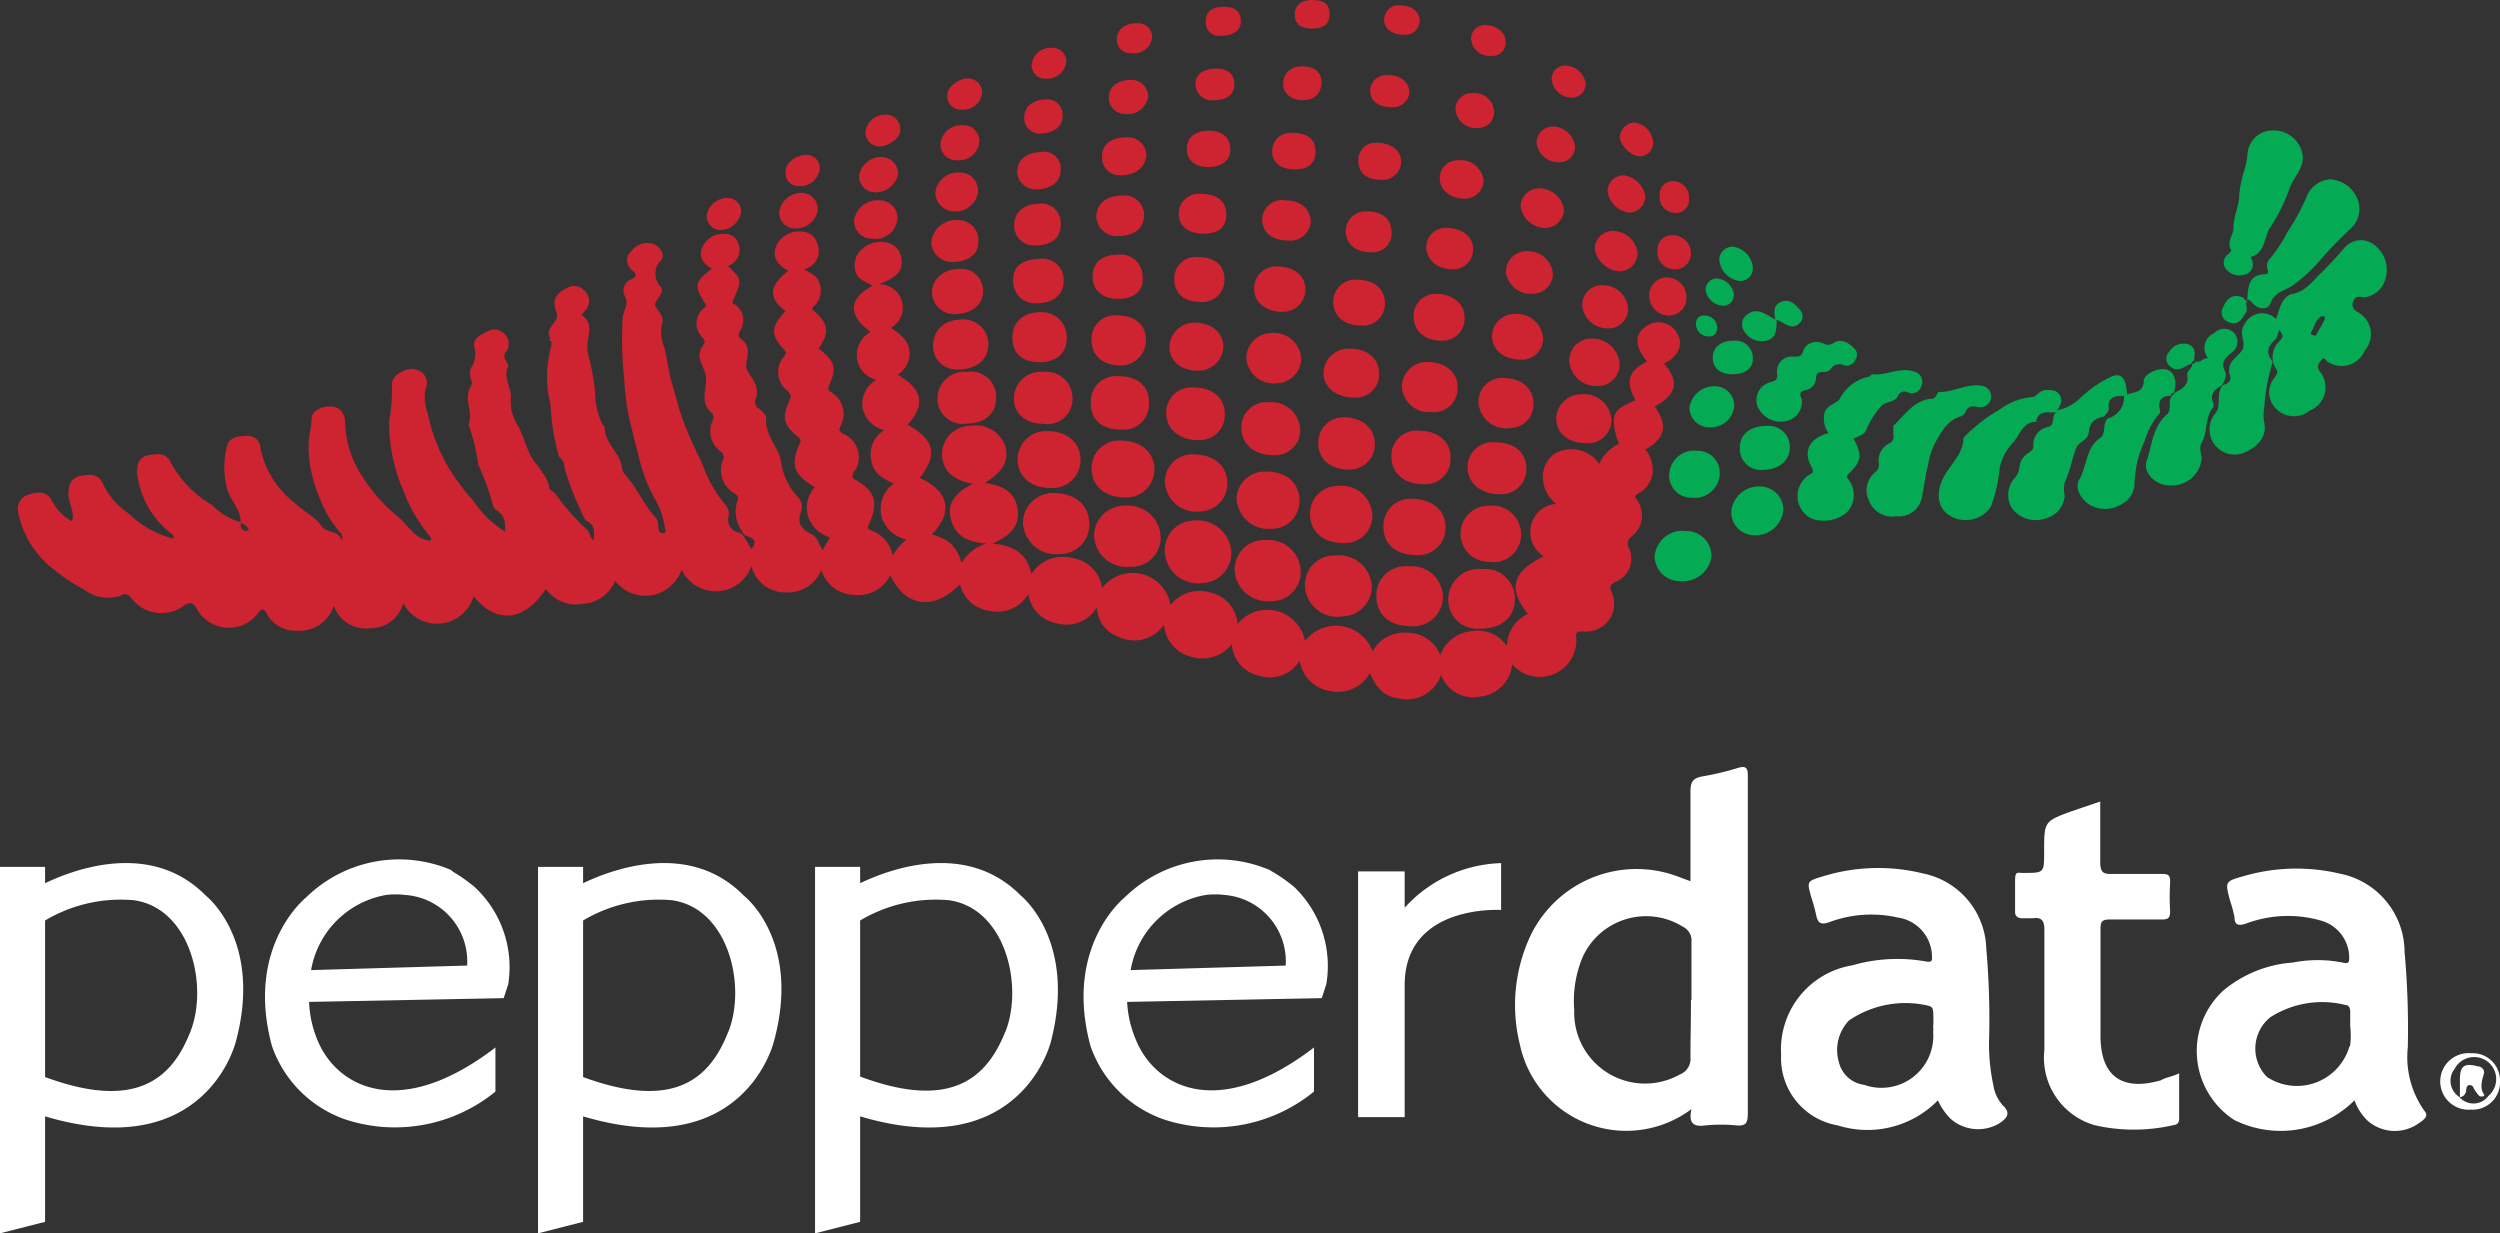 <svg xmlns="http://www.w3.org/2000/svg" width="99.81" height="49.24" viewBox="0 0 99.81 49.24">
  <rect x="0" y="0" width="99.81" height="49.24" fill="#333333" stroke="none"/>
  <defs>
    <style>
      .cls-1 {
        fill: #ce2331;
      }

      .cls-2 {
        fill: #05aa54;
      }

      .cls-3 {
        fill: #fff;
      }
    </style>
  </defs>
  <title>Asset 1</title>
  <g id="Layer_2" data-name="Layer 2">
    <g id="Layer_1-2" data-name="Layer 1">
      <g>
        <g>
          <path class="cls-1" d="M29.61,21.18A1.32,1.32,0,0,1,29.44,20c.07-.16,0-.22-.11-.3a1.06,1.06,0,0,1-.47-1.32.29.29,0,0,0-.12-.38,1,1,0,0,1-.3-1.19.27.27,0,0,0-.06-.36c-.43-.4-.18-.86-.19-1.33s-.49-.82-.13-1.32c.08-.12.11-.18,0-.31a.78.78,0,0,1,0-1.15c.06-.07.18-.09.07-.26-.43-.67-.38-.86.29-1.35-.33-.19-.54-.45-.39-.84a.89.89,0,0,1,.86-.55.54.54,0,0,1,.59.39.68.68,0,0,1-.42.89c.57.54.57.54.21,1.37-.07.16.06.15.11.19a.76.76,0,0,1,.18,1c-.1.18-.1.28.06.38a.56.56,0,0,1,.1.1c.32.37-.05.85.12,1.14s.5.65.34,1.1a.33.33,0,0,0,.14.43c.12.09.28.25.27.37-.05.66.45,1.11.58,1.65a2.61,2.61,0,0,0,.7,1.51.54.54,0,0,1,.12.54c-.19.48,0,.72.41.93.23.11.3.4.44.63l.3-.51a1.25,1.25,0,0,1-.88-.85,1.2,1.2,0,0,1,.27-1.15c-.84-.5-1-.89-.59-1.76.06-.14,0-.16-.07-.24-.6-.48-.67-.78-.33-1.51.07-.15,0-.2-.07-.31a.94.94,0,0,1-.18-1.38c.07-.11.14-.16,0-.3-.54-.59-.51-.91.07-1.53-.7-.53-.66-1,.11-1.61-.37-.2-.64-.47-.5-.94a1,1,0,0,1,1-.63.67.67,0,0,1,.67.51.75.75,0,0,1-.54,1c.28.16.58.29.64.63a.84.84,0,0,1-.26.86c-.12.1,0,.14.06.21.54.49.58.85.14,1.46.65.51.74.77.42,1.48-.08.18,0,.2.1.28A1,1,0,0,1,33.56,17c-.08.17-.06.22.1.32a1,1,0,0,1,.42,1.54c-.08.17-.06.22.1.31.76.44.9.9.52,1.74-.07.16-.07.22.09.27a1.32,1.32,0,0,1,.85,1,2.45,2.45,0,0,1,.55-.64,1.3,1.3,0,0,1-1-.94,1.26,1.26,0,0,1,.5-1.3c-.46-.18-.83-.42-.91-.93a1.14,1.14,0,0,1,.52-1.2,1.14,1.14,0,0,1-.86-.88,1.11,1.11,0,0,1,.55-1.13,1,1,0,0,1-.78-.91,1.05,1.05,0,0,1,.55-1c-.91-.64-.89-1.35.07-1.83-.21-.17-.5-.21-.63-.47a.87.87,0,0,1,0-.73,1.08,1.08,0,0,1,1.12-.55.73.73,0,0,1,.67.68c.06.46-.17.72-.9,1A.93.93,0,0,1,36,12a.92.92,0,0,1-.44,1.09c.34.22.68.45.74.87a1,1,0,0,1-.46,1c1,.58,1.12,1.21.39,2,1.08.59,1.22,1.19.49,2.12,1.17.53,1.35,1.37.48,2.26a1.93,1.93,0,0,1,.76.36,1.69,1.69,0,0,1,.43.78,1.69,1.69,0,0,1,1-.78c-.76-.05-1.35-.32-1.46-1.15-.07-.5.26-.93.93-1.24a1.73,1.73,0,0,1-.94-.4,1.13,1.13,0,0,1-.29-1A1.14,1.14,0,0,1,38.74,17a1.25,1.25,0,0,1,1.38.77c.19.58-.06,1.08-.81,1.51.67.09,1.19.32,1.31,1s-.25,1.1-1,1.42c.87.08,1.39.41,1.56,1.22a1.46,1.46,0,0,1,1.57-.65A1.41,1.41,0,0,1,44,23.48a1.53,1.53,0,0,1,2.73.68,1.47,1.47,0,0,1,1.61-.5,1.39,1.39,0,0,1,1.07,1.25,1.53,1.53,0,0,1,2.69.68A1.56,1.56,0,0,1,54.8,26a1.44,1.44,0,0,1,1.37-.74,1.42,1.42,0,0,1,1.33.89,1.48,1.48,0,0,1,1.23-.95,1.4,1.4,0,0,1,1.43.59A1.45,1.45,0,0,1,61,24.51c-.81-1-.63-1.69.63-2.3a1.15,1.15,0,0,1-.5-1.26,1.1,1.1,0,0,1,1-.83,1.37,1.37,0,0,1-.52-1.26,1.15,1.15,0,0,1,.42-.72,1.34,1.34,0,0,1,1.82.38,1.61,1.61,0,0,1,.72-.77c.08,0,.07-.1,0-.19-.29-1-.18-1.21.73-1.58-.42-.74-.29-1.19.46-1.54-.51-.62-.52-1.12,0-1.44a.84.84,0,0,1,1.17.26c.3.46.12.94-.49,1.26.62.72.51,1.22-.38,1.71.54.74.43,1.26-.37,1.72a1.28,1.28,0,0,1,.29.95,1.1,1.1,0,0,1-.59.81c-.19.11-.07.19,0,.3a1.06,1.06,0,0,1-.25,1.41.33.33,0,0,0-.12.43,1,1,0,0,1-.54,1.39c-.23.13-.22.21-.13.42a1.11,1.11,0,0,1-1.13,1.55c-.2,0-.33,0-.29.24a1.46,1.46,0,0,1-2.56,1.07,1.42,1.42,0,0,1-1.27,1.29,1.37,1.37,0,0,1-1.57-.87,1.43,1.43,0,0,1-1.71.94c-.52-.07-.84-.35-1.13-1a1.47,1.47,0,0,1-1.58.71,1.44,1.44,0,0,1-1.22-1.21,1.4,1.4,0,0,1-1.64.59,1.36,1.36,0,0,1-1.07-1.25,1.5,1.5,0,0,1-1.59.51,1.44,1.44,0,0,1-1.12-1.29,1.43,1.43,0,0,1-1.8.49,1.3,1.3,0,0,1-.88-1.19,1.39,1.39,0,0,1-1.53.66,1.42,1.42,0,0,1-1.21-1.18,1.42,1.42,0,0,1-1.52.67,1.38,1.38,0,0,1-1.2-1.06c-1.05,1.06-2.17.92-2.79-.36a1.42,1.42,0,0,1-1.44.78,1.39,1.39,0,0,1-1.31-1,1.42,1.42,0,0,1-1.41.9A1.38,1.38,0,0,1,30,22.6a1.51,1.51,0,0,1-2.79.14,1.52,1.52,0,0,1-2.65.45,1.5,1.5,0,0,1-1.31.92,1.47,1.47,0,0,1-1.46-.6c-.84,1.31-2,1.42-2.88.29a1.52,1.52,0,0,1-2.81.28,1.34,1.34,0,0,1-1.31,1,1.34,1.34,0,0,1-1.46-.9,1.45,1.45,0,0,1-1.54,1,1.29,1.29,0,0,1-1.13-.66c-.13-.24-.2-.26-.39,0a1.46,1.46,0,0,1-2.43-.24c-.14-.24-.26-.25-.48-.11a1.51,1.51,0,0,1-2.14-.32.25.25,0,0,0-.35-.09,1.56,1.56,0,0,1-1.51-.22,7.52,7.52,0,0,1-1.22-.81A3.79,3.79,0,0,1,.73,20.47a.59.59,0,0,1,.44-.73c.38-.12.72-.14.93.3a1.89,1.89,0,0,0,.77.77c.14-.41-.16-.73-.14-1.11s.12-.64.52-.71.72-.06.89.39a2.94,2.94,0,0,0,1,1.12,3.87,3.87,0,0,0,1.77,1c.08-.13-.08-.18-.18-.28a3.56,3.56,0,0,1-1.26-2.39c0-.35.12-.6.47-.66s.71-.11.89.32a4.41,4.41,0,0,0,1.65,1.68,2.39,2.39,0,0,0,1.13.67c0-.51-.43-.88-.55-1.35a3.4,3.4,0,0,1,0-1.67c.09-.38.48-.42.82-.42a.5.5,0,0,1,.52.51,3.69,3.69,0,0,0,1.36,2.16c.34.35.81.53,1.09.95.14.2.43.18.62.31l.1.09.07.14c.07-.08,0-.15,0-.23a.15.15,0,0,0-.06-.07,4.63,4.63,0,0,1-.87-1.51,5.18,5.18,0,0,1-.39-1.94c0-.38.11-.73.12-1.1s.56-.54.88-.47.46.31.46.66A4.11,4.11,0,0,0,14.45,19a6.79,6.79,0,0,0,1.46,1.65c.38.31.64.86,1.22.93l.08,0v-.11a6.25,6.25,0,0,1-1.11-1.89,6.91,6.91,0,0,1-.42-1.32,6.33,6.33,0,0,1-.14-1.46,7.51,7.51,0,0,0,.11-1.34.55.55,0,0,1,.38-.6.67.67,0,0,1,.8,0,.55.55,0,0,1,.16.68,1.68,1.68,0,0,0,.08.94,7.1,7.1,0,0,0,1,2.45,10.22,10.22,0,0,0,.85,1.09,4,4,0,0,0,1.25,1.21c0-.35,0-.64-.32-.84a.37.37,0,0,1-.17-.22,10,10,0,0,0-.58-1.6,8.67,8.67,0,0,0-.34-1.46c0-.06-.07-.13-.05-.18.21-.5-.24-1,.1-1.53.08-.11,0-.18,0-.26a.54.54,0,0,1,0-.46,1,1,0,0,0,.13-.81c-.09-.35.24-.5.52-.64a.55.55,0,0,1,.66.08.54.54,0,0,1,.09.73.27.27,0,0,0,0,.37c0,.06.11.17.08.21-.23.47.17.88.1,1.34a1.72,1.72,0,0,0,.27,1c.21.38.32.8.5,1.18s.67.79.77,1.31c0,.13.15.15.22.23a9,9,0,0,0,1.29,1.47c.12.08.08.3.27.43,0-.32.07-.58-.24-.75a.28.28,0,0,1-.13-.13,12.08,12.08,0,0,1-.8-2,.53.53,0,0,0-.13-.38.29.29,0,0,1-.11-.15,9.08,9.08,0,0,1-.31-1.84,1.62,1.62,0,0,0-.06-.39,4.41,4.41,0,0,1,.05-2c0-.13.1-.21,0-.33s0-.06,0-.09c-.29-.44.4-.66.24-1.05s-.11-.7.37-.95a.57.57,0,0,1,.77.11.55.55,0,0,1,0,.77l-.14.18c.61.4.1,1,.26,1.54a11.18,11.18,0,0,1,.28,1.5A3,3,0,0,0,24.08,17s.06,0,.06.07c0,.63.62,1,.69,1.59A.54.54,0,0,0,25,19c.46.53.73,1.19,1.21,1.71.09.1.06.3.09.46a.16.16,0,0,0,.19.11c.12,0,.07-.11.06-.18a3.14,3.14,0,0,0-.42-1.2A6.89,6.89,0,0,1,25.45,18c-.09-.3-.16-.62-.24-.93a10,10,0,0,1-.28-1.73c0-.32-.07-.64-.07-.94a14.62,14.62,0,0,1,0-1.68c0-.31.29-.56.07-.93a.49.49,0,0,1,.27-.64c.24-.12.24-.2,0-.39a.49.49,0,0,1,0-.73.78.78,0,0,1,.93-.27c.25.12.43.43.26.63a.75.75,0,0,0,0,1.07c.17.26-.28.54-.23.73s.38.43.28.7a1.57,1.57,0,0,0,.09,1c.11.46.16.93.29,1.39s.19.64.28,1a12.46,12.46,0,0,0,.49,1.29c.16.38.38.75.51,1.11A5.22,5.22,0,0,0,29,20.2a.55.55,0,0,1,.09.41.51.51,0,0,0,.42.65l.1.06.1.11.29.49c.29-.36,0-.46-.24-.54l-.1-.09Zm-20-.29c0,.14,0,.29.24.31,0,0,.09-.05.08-.07S9.79,20.92,9.64,20.89Z"/>
          <path class="cls-2" d="M84,16.63c-.32.07-.56.19-.6.59s-.38.36-.51.67-.25.94-.46,1.38a1.22,1.22,0,0,0,0,.51,1,1,0,0,1-.77.92,1.18,1.18,0,0,1-1.32-.39,1,1,0,0,1,.09-1.22.68.68,0,0,0,.19-.41.76.76,0,0,1,.35-.59c.1-.07.21-.12.21-.28a.71.71,0,0,1,.58-.76c.34-.09.09-.48.37-.6-.33.06-.76-.12-.84.39,0,0,0,0,0,0-.54,0-.65.54-.93.84a2,2,0,0,0-.53,1.05,6.38,6.38,0,0,1-.34,1.49,1.21,1.21,0,0,1-1.67.35c-.52-.32-.51-1-.21-1.54s.72-.87.78-1.46a.35.35,0,0,1,0-.09,6.22,6.22,0,0,1,1.43-1.12,2.52,2.52,0,0,1,1.34-.51c.11,0,.28-.28.53-.28s.41,0,.54.2.05.42-.11.61a1.81,1.81,0,0,0,.87-.43,4.82,4.82,0,0,1,1.25-.89c.44-.21.64,0,.68.69.29-.11.65-.06.67-.55,0-.28.61-.53.9-.45s.45.4.3.94h0c-.06,0-.11,0-.1.11h0c-.33,0-.54.13-.47.52a.23.23,0,0,1,0,.18,3,3,0,0,0-.59,1.09,4.32,4.32,0,0,0-.41,1.66.94.94,0,0,1-.52.88,1.23,1.23,0,0,1-1.31,0c-.33-.24-.57-.64-.37-1,.31-.54.25-1.25.84-1.66.22-.15.08-.54.28-.76a.88.88,0,0,0,.66-.79s0-.09,0-.11-.1,0-.13,0c-.26,0-.52.08-.48.46C84.21,16.41,84.1,16.52,84,16.63Z"/>
          <path class="cls-2" d="M88.7,15.39c.25-.07.44-.17.3-.49a.34.34,0,0,1,0-.14c0-.4.41-.55.54-.83s-.19-.63.08-1a.78.78,0,0,1,1.25-.19c.14-.38.21-.9.65-1s.69-.36,1-.7a15.08,15.08,0,0,0,1.1-1.17.85.85,0,0,1,1.13-.12,1.24,1.24,0,0,1,.5,1.33,1,1,0,0,1-.85.79c-.13,0-.3-.08-.4.07s-.15.36.13.52A1,1,0,0,1,94.41,14a1,1,0,0,1-1.45.46c-.08,0-.15-.26-.27-.1s-.21.24-.09.45a1,1,0,0,1-.38,1.58,1,1,0,0,1-1.27,0,.91.91,0,0,1-.17-1.27c.07-.12.2-.21.1-.38A.86.86,0,0,1,91,13.63c.17-.2.16-.21,0-.46-.06.13-.07.29-.16.38-.28.26-.41.52-.12.86a.11.11,0,0,1,0,.09,7.83,7.83,0,0,0-.32,1.76,1.62,1.62,0,0,0,0,.62c.11.5-.21.94-.8,1.19a1,1,0,0,1-1.14-1.58c.24-.33,0-.77.27-1.1Zm3.76-2c.11-.2.23-.39.33-.6s-.1-.17-.13-.15c-.21.13-.25.38-.36.57S92.36,13.37,92.46,13.41Z"/>
          <path class="cls-2" d="M74,17.51c.35.63.32.92-.17,1.38-.13.12-.1.17,0,.3a1,1,0,0,1-.09,1.26,1.42,1.42,0,0,1-1.42.25A1,1,0,0,1,72.17,19c.14-.1.29-.1.15-.36-.35-.64-.08-1.14.68-1.35a1,1,0,0,1-.15-.84c.11-.29.52-.36.6-.53a1.71,1.71,0,0,1,1.2-.89s.07-.09.1-.09c.57.07,1.11-.31,1.68-.1a.41.41,0,0,1,.28.57.39.39,0,0,1-.53.26.29.29,0,0,0-.42.16c-.14.27-.51.16-.71.45a3.35,3.35,0,0,0-.55.9C74.44,17.35,74.19,17.42,74,17.51Z"/>
          <path class="cls-2" d="M89.71,12.08c.05-.56,0-1.11.72-1.13.15,0,.12-.11.1-.21a.39.39,0,0,1,.05-.36,5.43,5.43,0,0,0,.74-1.11,9.44,9.44,0,0,0,.75-1.36A1.09,1.09,0,0,1,93,7.16,1.25,1.25,0,0,1,94.14,8a1.06,1.06,0,0,1-.32,1.15c-.41.4-.82.8-1.19,1.24a6.07,6.07,0,0,1-1.09,1c-.32.22-.72.26-.9.72-.1.27-.47.26-.7,0s-.29-.14-.25.14a.3.3,0,0,1,0,.18c-.16.27-.31.6-.72.43a.41.41,0,0,1-.21-.6c.16-.41.45-.54.81-.37Z"/>
          <path class="cls-2" d="M75.73,20.61A1,1,0,0,1,74.62,20a.94.94,0,0,1,.26-1.16.35.35,0,0,0,.13-.33.77.77,0,0,1,.4-.8.29.29,0,0,0,.18-.34c0-.12,0-.3,0-.37.43-.4.77-.95,1.41-1.07.13,0,.24,0,.31-.15s.09-.13.13-.13c.57,0,1.09-.34,1.66-.25a.43.43,0,1,1-.16.84c-.25-.05-.38,0-.48.23a.3.3,0,0,1-.17.15c-.54.16-.76.6-1,1a2.88,2.88,0,0,0-.31.94c-.12.43-.16.87-.25,1.3A.92.92,0,0,1,75.73,20.61Z"/>
          <path class="cls-2" d="M88.71,15.38c-.26.16-.51.33-.35.7a.21.21,0,0,1,0,.18c-.35.41-.21,1-.46,1.42-.13.23,0,.43,0,.64a1.2,1.2,0,0,1-1.28,1.06c-.56,0-1.09-.51-.91-1s.23-1.35.79-1.82c.25-.21,0-.55.24-.78h0l.1-.11h0c.29-.15.57-.3.48-.72,0-.18.23-.24.2-.44h0c.09,0,.17,0,.1-.1h0c.21.13.32-.13.54-.11a.64.64,0,0,1,.24-1,.55.55,0,0,1,.8,0,.52.52,0,0,1-.11.78c-.26.23-.45.39-.25.76.06.1,0,.3-.08.45Z"/>
          <path class="cls-2" d="M91.94,6.28c0,.5-.4.83-.55,1.29a6.65,6.65,0,0,1-.75,1.5c-.25.38-.2,1-.72,1.17-.11,0,0,.13,0,.2a.4.4,0,0,1-.29.52.69.69,0,0,1-.77-.23.41.41,0,0,1,.11-.59s.12-.12.11-.14c-.21-.34.11-.65.09-.91,0-.48.23-.86.23-1.32a4.72,4.72,0,0,1,.21-1,3.35,3.35,0,0,0,.12-.63,1,1,0,0,1,1-.93A1.16,1.16,0,0,1,91.94,6.28Z"/>
          <path class="cls-2" d="M71.93,15.92a.78.78,0,0,1-.62.89,1,1,0,0,1-1.15-.61.74.74,0,0,1,.55-.95c.19-.06.27-.09.24-.33a.59.59,0,0,1,.66-.68c.2,0,.32,0,.39-.25s.44-.43.77-.29a.38.38,0,0,0,.42,0c.35-.22.63,0,.87.24a.35.35,0,0,1,0,.44.37.37,0,0,1-.43.21.41.41,0,0,0-.55.16.34.34,0,0,1-.25.1c-.2,0-.31,0-.33.27a.49.49,0,0,1-.38.45C71.88,15.6,71.82,15.72,71.93,15.92Z"/>
          <path class="cls-1" d="M43.49,20.92a1.17,1.17,0,0,1-1.19,1.2,1.32,1.32,0,0,1-1.46-1.24,1.21,1.21,0,0,1,1.21-1.2C42.93,19.69,43.48,20.16,43.49,20.92Z"/>
          <path class="cls-1" d="M53.28,22.18a1.32,1.32,0,0,1,1.49,1.21,1.2,1.2,0,0,1-1.19,1.22A1.29,1.29,0,0,1,52.1,23.4,1.16,1.16,0,0,1,53.28,22.18Z"/>
          <path class="cls-1" d="M59.1,25.1a1.16,1.16,0,0,1-1.28-1.2,1.23,1.23,0,0,1,1.38-1.18,1.18,1.18,0,0,1,1.28,1.21C60.47,24.65,59.94,25.1,59.1,25.1Z"/>
          <path class="cls-1" d="M48,23.28A1.33,1.33,0,0,1,46.5,22a1.19,1.19,0,0,1,1.18-1.22,1.36,1.36,0,0,1,1.48,1.23A1.21,1.21,0,0,1,48,23.28Z"/>
          <path class="cls-1" d="M45.11,22.63a1.3,1.3,0,0,1-1.43-1.26,1.21,1.21,0,0,1,1.24-1.18,1.3,1.3,0,0,1,1.42,1.27A1.17,1.17,0,0,1,45.11,22.63Z"/>
          <path class="cls-1" d="M56.31,25c-.86,0-1.37-.49-1.36-1.24a1.16,1.16,0,0,1,1.29-1.15,1.25,1.25,0,0,1,1.37,1.25A1.19,1.19,0,0,1,56.31,25Z"/>
          <path class="cls-1" d="M51.93,22.83A1.16,1.16,0,0,1,50.71,24a1.31,1.31,0,0,1-1.42-1.27,1.18,1.18,0,0,1,1.23-1.17A1.29,1.29,0,0,1,51.93,22.83Z"/>
          <path class="cls-1" d="M51.88,20a1.1,1.1,0,0,1-1.11,1.11,1.27,1.27,0,0,1-1.4-1.18,1.11,1.11,0,0,1,1.13-1.1C51.33,18.8,51.89,19.27,51.88,20Z"/>
          <path class="cls-1" d="M41.92,19.48c-.81,0-1.33-.51-1.29-1.2a1.13,1.13,0,0,1,1.17-1.07c.82,0,1.35.48,1.34,1.16A1.12,1.12,0,0,1,41.92,19.48Z"/>
          <path class="cls-1" d="M44.91,19.86c-.83,0-1.36-.5-1.33-1.22a1.1,1.1,0,0,1,1.17-1.05c.81,0,1.34.48,1.34,1.16A1.12,1.12,0,0,1,44.91,19.86Z"/>
          <path class="cls-1" d="M56.56,22.16c-.84,0-1.33-.43-1.33-1.14a1.08,1.08,0,0,1,1.1-1.11c.84,0,1.39.45,1.38,1.15A1.08,1.08,0,0,1,56.56,22.16Z"/>
          <path class="cls-1" d="M49,19.28a1.11,1.11,0,0,1-1.09,1.14,1.25,1.25,0,0,1-1.4-1.16,1.08,1.08,0,0,1,1.09-1.12C48.43,18.12,49,18.58,49,19.28Z"/>
          <path class="cls-1" d="M59.43,22.43a1.12,1.12,0,1,1,0-2.24,1.16,1.16,0,0,1,1.3,1.13A1.11,1.11,0,0,1,59.43,22.43Z"/>
          <path class="cls-1" d="M53.62,21.68c-.82,0-1.33-.48-1.32-1.18a1.11,1.11,0,0,1,1.12-1.1,1.23,1.23,0,0,1,1.37,1.19A1.09,1.09,0,0,1,53.62,21.68Z"/>
          <path class="cls-1" d="M56.68,17.2c.78,0,1.27.48,1.23,1.13a1,1,0,0,1-1.11,1c-.75,0-1.25-.46-1.25-1.08A1,1,0,0,1,56.68,17.2Z"/>
          <path class="cls-1" d="M41.65,16.92c-.73,0-1.2-.44-1.17-1.07a1.07,1.07,0,0,1,1.18-1,1.05,1.05,0,0,1,1.16,1.08A1,1,0,0,1,41.65,16.92Z"/>
          <path class="cls-1" d="M38.59,16.91a1,1,0,0,1-1.16-1,1.06,1.06,0,0,1,1.18-1.06,1,1,0,0,1,1.16,1C39.78,16.51,39.33,16.91,38.59,16.91Z"/>
          <path class="cls-1" d="M54.89,17.75a1,1,0,0,1-1,1c-.79,0-1.27-.42-1.26-1.09a1,1,0,0,1,1-1C54.4,16.66,54.89,17.09,54.89,17.75Z"/>
          <path class="cls-1" d="M59.71,17.66c.77,0,1.23.42,1.23,1.07a1,1,0,0,1-1.07,1c-.76,0-1.29-.46-1.28-1.09A1,1,0,0,1,59.71,17.66Z"/>
          <path class="cls-1" d="M47.65,15.47c.79,0,1.27.44,1.25,1.1a1,1,0,0,1-1.08,1c-.76,0-1.28-.47-1.26-1.11A1,1,0,0,1,47.65,15.47Z"/>
          <path class="cls-1" d="M44.76,17.15c-.81,0-1.24-.43-1.21-1.13a1,1,0,0,1,1.11-1c.81,0,1.25.44,1.21,1.13A1,1,0,0,1,44.76,17.15Z"/>
          <path class="cls-1" d="M50.65,16.06a1.15,1.15,0,0,1,1.26,1.11,1,1,0,0,1-1.09,1c-.77,0-1.28-.47-1.26-1.11A1,1,0,0,1,50.65,16.06Z"/>
          <path class="cls-2" d="M67.06,23.2a1,1,0,0,1-1-1,1.12,1.12,0,0,1,1.27-1,1,1,0,0,1,1,1A1.15,1.15,0,0,1,67.06,23.2Z"/>
          <path class="cls-1" d="M44.6,12.59c.71,0,1.16.38,1.15,1a1,1,0,0,1-1,1c-.71,0-1.16-.37-1.17-1A.94.94,0,0,1,44.6,12.59Z"/>
          <path class="cls-1" d="M38.46,12.75a1,1,0,0,1,1,1c0,.6-.47,1-1.21,1a.93.93,0,0,1-1-.94C37.27,13.13,37.72,12.75,38.46,12.75Z"/>
          <path class="cls-1" d="M51,15.3a1.09,1.09,0,0,1-1.24-1,1,1,0,0,1,.93-1,1.1,1.1,0,0,1,1.26,1A1,1,0,0,1,51,15.3Z"/>
          <path class="cls-1" d="M57.17,16.45a1.08,1.08,0,0,1-1.2-1,1,1,0,0,1,1-1c.74,0,1.23.42,1.22,1A.94.94,0,0,1,57.17,16.45Z"/>
          <path class="cls-1" d="M63.31,17.69c-.72,0-1.19-.42-1.18-1a1,1,0,0,1,1-.95,1.1,1.1,0,0,1,1.21,1.06A.94.94,0,0,1,63.31,17.69Z"/>
          <path class="cls-1" d="M55.06,14.94a.92.92,0,0,1-1,.93c-.73,0-1.23-.42-1.22-1a1,1,0,0,1,1-.95C54.6,13.9,55.07,14.32,55.06,14.94Z"/>
          <path class="cls-1" d="M47.83,14.8c-.73,0-1.17-.44-1.14-1a1,1,0,0,1,1-.92c.72,0,1.18.45,1.15,1A1,1,0,0,1,47.83,14.8Z"/>
          <path class="cls-1" d="M60,15.09c.72,0,1.21.39,1.22,1a.94.94,0,0,1-.94,1,1.1,1.1,0,0,1-1.25-1A.94.94,0,0,1,60,15.09Z"/>
          <path class="cls-1" d="M41.5,14.46c-.69,0-1.09-.36-1.08-1s.45-1,1.17-1a1,1,0,0,1,1,1C42.6,14.1,42.19,14.46,41.5,14.46Z"/>
          <path class="cls-2" d="M69.12,20.42a1.11,1.11,0,0,1,1.16-1,.94.94,0,0,1,.92.95,1.12,1.12,0,0,1-1.17,1A.92.92,0,0,1,69.12,20.42Z"/>
          <path class="cls-1" d="M57.56,13.6c-.69,0-1.13-.39-1.12-1a.87.87,0,0,1,.88-.87c.67,0,1.15.39,1.15.94A.87.87,0,0,1,57.56,13.6Z"/>
          <path class="cls-1" d="M51,10.64c.67,0,1.11.37,1.12.91a.9.9,0,0,1-.91.9c-.68,0-1.15-.38-1.14-.94A.87.87,0,0,1,51,10.64Z"/>
          <path class="cls-1" d="M38.14,12.54a.88.88,0,0,1-.93-.86c0-.55.46-.94,1.13-.95a.88.88,0,0,1,.91.89C39.25,12.16,38.8,12.53,38.14,12.54Z"/>
          <path class="cls-1" d="M54.21,11.17c.7,0,1.12.43,1.08,1a.87.87,0,0,1-1,.82c-.67,0-1.09-.42-1.06-1A.88.88,0,0,1,54.21,11.17Z"/>
          <path class="cls-1" d="M44.62,11.93c-.62,0-1-.34-1-.9s.4-.86,1-.86a.88.88,0,0,1,1,.89C45.67,11.61,45.28,11.94,44.62,11.93Z"/>
          <path class="cls-1" d="M60.72,14.36c-.67,0-1.15-.38-1.15-.93a.88.88,0,0,1,.86-.89,1.05,1.05,0,0,1,1.18,1A.85.85,0,0,1,60.72,14.36Z"/>
          <path class="cls-1" d="M47.88,12.05c-.65,0-1-.37-1-.94a.86.86,0,0,1,1-.84c.68,0,1.06.39,1,1A.88.88,0,0,1,47.88,12.05Z"/>
          <path class="cls-2" d="M68.66,18.87a1,1,0,0,1-1.13,1,.88.88,0,0,1-.89-.91A1,1,0,0,1,67.79,18,.87.87,0,0,1,68.66,18.87Z"/>
          <path class="cls-1" d="M63.77,15.41a1.07,1.07,0,0,1-1.12-1,.87.87,0,0,1,.86-.89,1.09,1.09,0,0,1,1.15,1A.86.86,0,0,1,63.77,15.41Z"/>
          <path class="cls-1" d="M41.47,10.34a.85.85,0,0,1,1,.85c0,.58-.42.93-1.13.92a.87.87,0,0,1-.89-.9C40.42,10.67,40.81,10.35,41.47,10.34Z"/>
          <path class="cls-2" d="M70.57,17a.85.85,0,0,1,.89.84c0,.55-.42.91-1.09.92a.84.84,0,0,1-.91-.87C69.46,17.31,69.9,17,70.57,17Z"/>
          <path class="cls-1" d="M62,10.93a.81.81,0,0,1-.82.8,1,1,0,0,1-1.06-.88.82.82,0,0,1,.81-.82A1,1,0,0,1,62,10.93Z"/>
          <path class="cls-1" d="M44.67,9.42a.81.81,0,0,1-.9-.76c0-.5.36-.84,1-.85a.79.79,0,0,1,.91.79C45.66,9.11,45.31,9.41,44.67,9.42Z"/>
          <path class="cls-1" d="M48.06,9.33c-.6,0-1-.29-1-.79a.8.8,0,0,1,.9-.8c.62,0,1,.3,1,.82S48.63,9.33,48.06,9.33Z"/>
          <path class="cls-1" d="M38,10.46a.82.82,0,0,1-.82-.81,1,1,0,0,1,1.11-.86.79.79,0,0,1,.77.84C39.09,10.13,38.66,10.47,38,10.46Z"/>
          <path class="cls-1" d="M65,12.34a.78.78,0,0,1-.83.77,1,1,0,0,1-1-.93.78.78,0,0,1,.86-.79A1,1,0,0,1,65,12.34Z"/>
          <path class="cls-1" d="M58,10.75c-.63,0-1-.34-1.06-.85a.77.77,0,0,1,.81-.8c.63,0,1.06.34,1.06.85A.78.78,0,0,1,58,10.75Z"/>
          <path class="cls-1" d="M51.39,9.6c-.62,0-1-.34-1-.85A.79.79,0,0,1,51.33,8c.61,0,1,.36,1,.87A.82.82,0,0,1,51.39,9.6Z"/>
          <path class="cls-1" d="M54.56,8.44c.66,0,1,.32,1,.87a.75.75,0,0,1-.83.76c-.63,0-1-.34-1-.85A.79.79,0,0,1,54.56,8.44Z"/>
          <path class="cls-1" d="M41.33,9.8A.79.79,0,0,1,40.49,9c0-.52.37-.85,1-.87a.77.77,0,0,1,.86.79C42.36,9.49,42,9.8,41.33,9.8Z"/>
          <path class="cls-2" d="M69.24,16.2a.94.94,0,0,1-1,.86.79.79,0,0,1-.79-.78,1,1,0,0,1,1-.86A.78.78,0,0,1,69.24,16.2Z"/>
          <path class="cls-2" d="M70.88,12.76c-.07-.34-.07-.61.26-.72s.54.12.72.33a.37.37,0,0,1,0,.52c-.32.33-.6,0-.93-.13,0,.38,0,.79-.47.85a.8.8,0,0,1-.84-.41.48.48,0,0,1,.13-.64C70.15,12.25,70.48,12.54,70.88,12.76Z"/>
          <path class="cls-1" d="M38.07,8.44a.77.77,0,0,1-.73-.74.91.91,0,0,1,1-.81.72.72,0,0,1,.71.73A.9.9,0,0,1,38.07,8.44Z"/>
          <path class="cls-1" d="M35.11,8a.7.7,0,0,1,.72.72.88.88,0,0,1-1,.81.7.7,0,0,1-.73-.71A.93.93,0,0,1,35.11,8Z"/>
          <path class="cls-1" d="M54.94,5.7c.58,0,1,.29,1,.76a.73.73,0,0,1-.77.72c-.62,0-.94-.27-.94-.76A.68.68,0,0,1,54.94,5.7Z"/>
          <path class="cls-1" d="M64.38,9.22a1,1,0,0,1,1,.88.73.73,0,0,1-.71.73,1.07,1.07,0,0,1-1-.89A.71.71,0,0,1,64.38,9.22Z"/>
          <path class="cls-1" d="M61.44,7.52a1,1,0,0,1,1,.85.75.75,0,0,1-.73.73,1,1,0,0,1-1-.86A.73.73,0,0,1,61.44,7.52Z"/>
          <path class="cls-1" d="M44.75,7A.71.71,0,0,1,44,6.22c0-.46.38-.74,1-.74a.74.74,0,0,1,.77.74C45.72,6.68,45.34,7,44.75,7Z"/>
          <path class="cls-1" d="M59.23,7.22a.74.74,0,0,1-.75.71c-.58,0-1-.34-1-.82a.71.71,0,0,1,.73-.71A.91.91,0,0,1,59.23,7.22Z"/>
          <path class="cls-1" d="M42.35,6.76c0,.49-.37.8-1,.8a.73.73,0,0,1-.74-.71c0-.46.36-.76.94-.78A.67.67,0,0,1,42.35,6.76Z"/>
          <path class="cls-1" d="M48.23,6.67c-.53,0-.86-.29-.85-.74s.34-.71.89-.71.85.29.85.74S48.77,6.67,48.23,6.67Z"/>
          <path class="cls-1" d="M51.67,6.76c-.57,0-.9-.3-.88-.76a.73.73,0,0,1,.85-.69c.58,0,.89.28.88.76S52.19,6.78,51.67,6.76Z"/>
          <path class="cls-1" d="M67.33,11.86a.7.7,0,0,1-.7.74.8.8,0,0,1-.79-.79.72.72,0,0,1,.71-.74A.8.8,0,0,1,67.33,11.86Z"/>
          <path class="cls-2" d="M69.16,14.94c-.5,0-.79-.26-.78-.68s.36-.67.87-.66a.69.69,0,0,1,.73.7C70,14.71,69.67,14.94,69.16,14.94Z"/>
          <path class="cls-1" d="M55.54,4.28c-.53,0-.85-.27-.84-.69A.65.65,0,0,1,55.42,3c.51,0,.86.31.85.7A.66.66,0,0,1,55.54,4.28Z"/>
          <path class="cls-1" d="M45.84,3.85a.82.82,0,0,1-.92.7.65.65,0,0,1-.65-.67c0-.42.37-.7.91-.69A.67.67,0,0,1,45.84,3.85Z"/>
          <path class="cls-1" d="M59,5.11a.82.82,0,0,1-.89-.74.64.64,0,0,1,.66-.65.78.78,0,0,1,.88.73A.63.63,0,0,1,59,5.11Z"/>
          <path class="cls-1" d="M64.82,7a1,1,0,0,1,.87.86.66.66,0,0,1-.65.63,1,1,0,0,1-.86-.86A.64.64,0,0,1,64.82,7Z"/>
          <path class="cls-1" d="M34.94,7.68A.64.64,0,0,1,34.3,7a.89.89,0,0,1,.91-.73.68.68,0,0,1,.65.68A.93.93,0,0,1,34.94,7.68Z"/>
          <path class="cls-1" d="M32.65,8.38a.88.88,0,0,1-.9.74.63.63,0,0,1-.64-.67A.9.9,0,0,1,32,7.7.65.65,0,0,1,32.65,8.38Z"/>
          <path class="cls-1" d="M62,5.05a.92.92,0,0,1,.88.77.62.62,0,0,1-.65.66.88.88,0,0,1-.88-.76A.64.64,0,0,1,62,5.05Z"/>
          <path class="cls-1" d="M52,2.65c.51,0,.79.27.76.69S52.46,4,52,4s-.8-.29-.77-.7S51.55,2.64,52,2.65Z"/>
          <path class="cls-1" d="M42.43,4.6c0,.43-.33.72-.87.73a.61.61,0,0,1-.67-.63c0-.43.33-.72.86-.73A.62.62,0,0,1,42.43,4.6Z"/>
          <path class="cls-1" d="M39.1,5.66a.82.82,0,0,1-.88.74.63.63,0,0,1-.67-.64A.82.82,0,0,1,38.43,5,.63.63,0,0,1,39.1,5.66Z"/>
          <path class="cls-1" d="M48.58,2.74c.45,0,.7.23.7.63S49,4,48.44,4a.64.64,0,0,1-.71-.65C47.73,3,48,2.74,48.58,2.74Z"/>
          <path class="cls-1" d="M67.51,10.11a.62.62,0,0,1-.66.64.68.68,0,0,1-.68-.74.58.58,0,0,1,.62-.62A.73.73,0,0,1,67.51,10.11Z"/>
          <path class="cls-1" d="M35.11,5.85a.57.57,0,0,1-.56-.56.78.78,0,0,1,.8-.71.56.56,0,0,1,.59.55C36,5.46,35.54,5.83,35.11,5.85Z"/>
          <path class="cls-1" d="M32.22,6.18a.54.54,0,0,1,.51.56.78.78,0,0,1-.81.69.52.52,0,0,1-.56-.55C31.34,6.52,31.75,6.18,32.22,6.18Z"/>
          <path class="cls-2" d="M69.21,9.85a.93.93,0,0,1,.77.83.5.5,0,0,1-.59.53.94.94,0,0,1-.75-.85A.53.53,0,0,1,69.21,9.85Z"/>
          <path class="cls-1" d="M55.85.21c.47,0,.81.23.83.59a.57.57,0,0,1-.6.59c-.49,0-.81-.22-.82-.59A.57.57,0,0,1,55.85.21Z"/>
          <path class="cls-1" d="M65.25,4.89a.87.87,0,0,1,.75.77.54.54,0,0,1-.56.58c-.31,0-.77-.45-.77-.77A.61.61,0,0,1,65.25,4.89Z"/>
          <path class="cls-1" d="M29.06,7.9a.55.55,0,0,1,.53.56.87.87,0,0,1-.8.73.58.58,0,0,1-.58-.58A.85.85,0,0,1,29.06,7.9Z"/>
          <path class="cls-1" d="M62.73,3.9a.81.81,0,0,1-.78-.73.53.53,0,0,1,.58-.55.84.84,0,0,1,.78.74A.56.56,0,0,1,62.73,3.9Z"/>
          <path class="cls-1" d="M46,1.5a.73.73,0,0,1-.85.62.53.53,0,0,1-.56-.57c0-.38.35-.64.84-.62A.55.55,0,0,1,46,1.5Z"/>
          <path class="cls-1" d="M39.21,3.73a.77.77,0,0,1-.84.65.54.54,0,0,1-.55-.58c0-.33.45-.68.84-.67A.57.57,0,0,1,39.21,3.73Z"/>
          <path class="cls-1" d="M52.38,0c.41,0,.69.11.7.54s-.25.61-.73.6S51.68.9,51.69.56,51.95,0,52.38,0Z"/>
          <path class="cls-1" d="M42.57,2.46a.76.76,0,0,1-.84.68.53.53,0,0,1-.54-.58A.75.75,0,0,1,42,1.91.54.54,0,0,1,42.57,2.46Z"/>
          <path class="cls-1" d="M59.26,1c.5,0,.86.3.85.68a.52.52,0,0,1-.56.55.74.74,0,0,1-.82-.67A.55.55,0,0,1,59.26,1Z"/>
          <path class="cls-1" d="M48.86.27c.44,0,.66.17.68.55s-.3.61-.79.61a.53.53,0,0,1-.61-.56C48.12.47,48.4.27,48.86.27Z"/>
          <path class="cls-1" d="M67.43,7.94a.51.51,0,0,1-.55.56.63.63,0,0,1-.62-.69.53.53,0,0,1,.55-.58A.65.65,0,0,1,67.43,7.94Z"/>
          <path class="cls-2" d="M68.48,11.12a.73.73,0,0,1,.74.61.43.43,0,0,1-.42.48.76.76,0,0,1-.7-.59A.45.45,0,0,1,68.48,11.12Z"/>
          <path class="cls-2" d="M87.47,14.53a1,1,0,0,0-.17.07c-.23.15-.46.23-.69,0a.39.39,0,0,1,0-.56.66.66,0,0,1,.74-.3c.29.1.29.33.25.58a.74.74,0,0,0,0,.09h0a.1.1,0,0,0-.1.1Z"/>
          <path class="cls-2" d="M68.56,13.06c0,.26-.15.4-.37.37a.5.5,0,0,1-.48-.49.31.31,0,0,1,.37-.34A.5.5,0,0,1,68.56,13.06Z"/>
        </g>
        <g>
          <path class="cls-3" d="M8.22,35.76c-2.22-2.26-5.37-1-6.42-.5v-.65H0V49.24l1.8-.46V44.57c6.46,1.92,7.62-3,7.62-3C10.5,37.53,8.22,35.76,8.22,35.76ZM7.6,41.19C6.89,43,5.51,44.37,1.8,43V36.75a5.9,5.9,0,0,1,3.54-.81C7.6,36.25,8.33,39.35,7.6,41.19Z"/>
          <path class="cls-3" d="M29.7,35.76c-2.22-2.26-5.37-1-6.42-.5v-.65h-1.8V49.24l1.8-.46V44.57c6.46,1.92,7.62-3,7.62-3C32,37.53,29.7,35.76,29.7,35.76Zm-.62,5.42C28.37,43,27,44.37,23.28,43V36.75a5.9,5.9,0,0,1,3.54-.81C29.08,36.25,29.81,39.35,29.08,41.19Z"/>
          <path class="cls-3" d="M40.76,35.76c-2.22-2.26-5.37-1-6.42-.5v-.65h-1.8V49.24l1.8-.46V44.57c6.46,1.92,7.62-3,7.62-3C43,37.53,40.76,35.76,40.76,35.76Zm-.62,5.42c-.71,1.78-2.08,3.19-5.8,1.8V36.75a5.9,5.9,0,0,1,3.54-.81C40.14,36.25,40.87,39.35,40.14,41.19Z"/>
          <path class="cls-3" d="M19,35.46a2.15,2.15,0,0,0-.23-.19,5.47,5.47,0,0,0-.66-.45L18,34.73a5.3,5.3,0,0,0-5.78,1.1s-2.45,1.94-1.36,5.94a4.75,4.75,0,0,0,2.92,2.92,6.34,6.34,0,0,0,6-1.11V41.82c-3.92,3-6.39,1.51-7.12-.33A4.39,4.39,0,0,1,12.34,40l7.77-.15.18-.55A4.37,4.37,0,0,0,19,35.46Zm-.39,3.09-6.19.18a3.68,3.68,0,0,1,3-3,3.08,3.08,0,0,1,.75,0A2.66,2.66,0,0,1,18.65,38.55Z"/>
          <path class="cls-3" d="M51.72,35.46a2.15,2.15,0,0,0-.23-.19,5.47,5.47,0,0,0-.66-.45l-.15-.09a5.3,5.3,0,0,0-5.78,1.1s-2.45,1.94-1.36,5.94a4.75,4.75,0,0,0,2.92,2.92,6.34,6.34,0,0,0,6-1.11V41.82c-3.92,3-6.39,1.51-7.12-.33A4.39,4.39,0,0,1,45,40l7.77-.15.18-.55A4.37,4.37,0,0,0,51.72,35.46Zm-.39,3.09-6.19.18a3.68,3.68,0,0,1,3-3,3.08,3.08,0,0,1,.75,0A2.66,2.66,0,0,1,51.33,38.55Z"/>
          <path class="cls-3" d="M56.08,36.24V34.79H54.22v9.81h1.86V39.33c0-3.25,3.85-3,3.85-3V34.46A5.39,5.39,0,0,0,56.08,36.24Z"/>
        </g>
        <path class="cls-3" d="M67.53,44.28a4.34,4.34,0,0,1-6.85-2.58,6.52,6.52,0,0,1,.45-4.4,4.7,4.7,0,0,1,6-2.25l.36.13c0-1.22,0-2.4,0-3.58,0-.37.09-.53.46-.6a11.09,11.09,0,0,0,1.43-.34c.33-.1.4,0,.4.31,0,1.38,0,2.75,0,4.13,0,3.12,0,6.24,0,9.35,0,.36-.06.52-.46.48a6.33,6.33,0,0,0-1.23,0C67.62,45,67.4,44.85,67.53,44.28Zm0-4.35c0-.77,0-1.55,0-2.32a.61.61,0,0,0-.34-.61,2.78,2.78,0,0,0-4,1.2,4.54,4.54,0,0,0-.34,2.13,2.83,2.83,0,0,0,4.21,2.57.67.67,0,0,0,.43-.7C67.49,41.45,67.51,40.69,67.51,39.93Z"/>
        <path class="cls-3" d="M77.37,43.93a3.94,3.94,0,0,1-4,1,2.72,2.72,0,0,1-2.26-2.82,3.4,3.4,0,0,1,2.84-3.57,6.51,6.51,0,0,1,2.91-.16c.27.05.29,0,.27-.26a1.59,1.59,0,0,0-1.37-1.49,4.79,4.79,0,0,0-2.71.18c-.4.15-.49,0-.55-.32a6.92,6.92,0,0,0-.19-.68c-.17-.62-.18-.63.46-.82a7.48,7.48,0,0,1,4-.12,3.15,3.15,0,0,1,2.53,3,32,32,0,0,1,.11,3.75,7.67,7.67,0,0,0,.17,1.69,1.58,1.58,0,0,0,.37.81c.37.34.15.54-.13.73a1.66,1.66,0,0,1-1.94-.18A2.48,2.48,0,0,1,77.37,43.93Zm-.18-3c0-.69,0-.69-.17-.77a4,4,0,0,0-3.2.58,1.71,1.71,0,0,0-.4,1.68,1.19,1.19,0,0,0,1,.89,2.07,2.07,0,0,0,2.76-2.1C77.19,41.1,77.18,41,77.18,40.91Z"/>
        <path class="cls-3" d="M96.8,44.36a3.7,3.7,0,0,1-.67-2.55A34.36,34.36,0,0,0,96,38a3.2,3.2,0,0,0-2.58-3.12,7.55,7.55,0,0,0-3.85.1c-.75.21-.74.22-.53,1a4.83,4.83,0,0,1,.17.64c0,.33.18.35.47.25a4.75,4.75,0,0,1,3-.11,1.54,1.54,0,0,1,1.11,1.44c0,.2,0,.29-.26.23a5.15,5.15,0,0,0-2,0,4.86,4.86,0,0,0-2.77,1.12,3.28,3.28,0,0,0,.45,5.17,4.17,4.17,0,0,0,4.79-.79,2.17,2.17,0,0,0,.5.79,1.64,1.64,0,0,0,2,.17C96.7,44.75,97,44.59,96.8,44.36Zm-3-2.59A2.18,2.18,0,0,1,90.51,43a1.61,1.61,0,0,1,.12-2.38,3.83,3.83,0,0,1,3-.5c.15,0,.2.13.2.27s0,.38,0,.57h0C93.86,41.24,93.86,41.51,93.82,41.78Z"/>
        <path class="cls-3" d="M87,42.85c0,.62,0,1.18,0,1.73,0,.18,0,.31-.23.34a7,7,0,0,1-3.15,0,2.8,2.8,0,0,1-2-3c0-1.6,0-3.2,0-4.79,0-.37-.1-.52-.47-.47-.14,0-.29,0-.43,0s-.28-.07-.27-.27c0-.41,0-.82,0-1.23s.11-.3.34-.31c.83,0,.82,0,.82-.85,0-1.21,0-1.21,1.12-1.62L83.85,32c0,.84,0,1.63,0,2.41,0,.42.12.5.5.48.63,0,1.27,0,1.9,0,.27,0,.41,0,.39.36a9.54,9.54,0,0,0,0,1.14c0,.25-.08.32-.32.32-.7,0-1.39,0-2.09,0-.3,0-.37.08-.37.37,0,1.42,0,2.85,0,4.27,0,1.61.85,2.23,2.41,1.78C86.49,43,86.7,43,87,42.85Z"/>
        <path class="cls-3" d="M99.81,43.18a1.09,1.09,0,0,1-1.15,1.12,1.13,1.13,0,1,1,0-2.25A1.09,1.09,0,0,1,99.81,43.18Zm-1.61.63h0a.74.74,0,0,0,1.15-.06A.88.88,0,1,0,98,42.67.77.77,0,0,0,98.21,43.81Z"/>
        <path class="cls-3" d="M98.21,43.81c0-.24,0-.47,0-.71,0-.54.17-.67.7-.53.15,0,.29.13.26.28s-.21.54,0,.84c.07.09-.14.11-.19.06a1.59,1.59,0,0,1-.22-.3c0-.06-.09-.14-.18-.13s-.12.13-.12.21-.07.26-.25.27Z"/>
      </g>
    </g>
  </g>
</svg>
